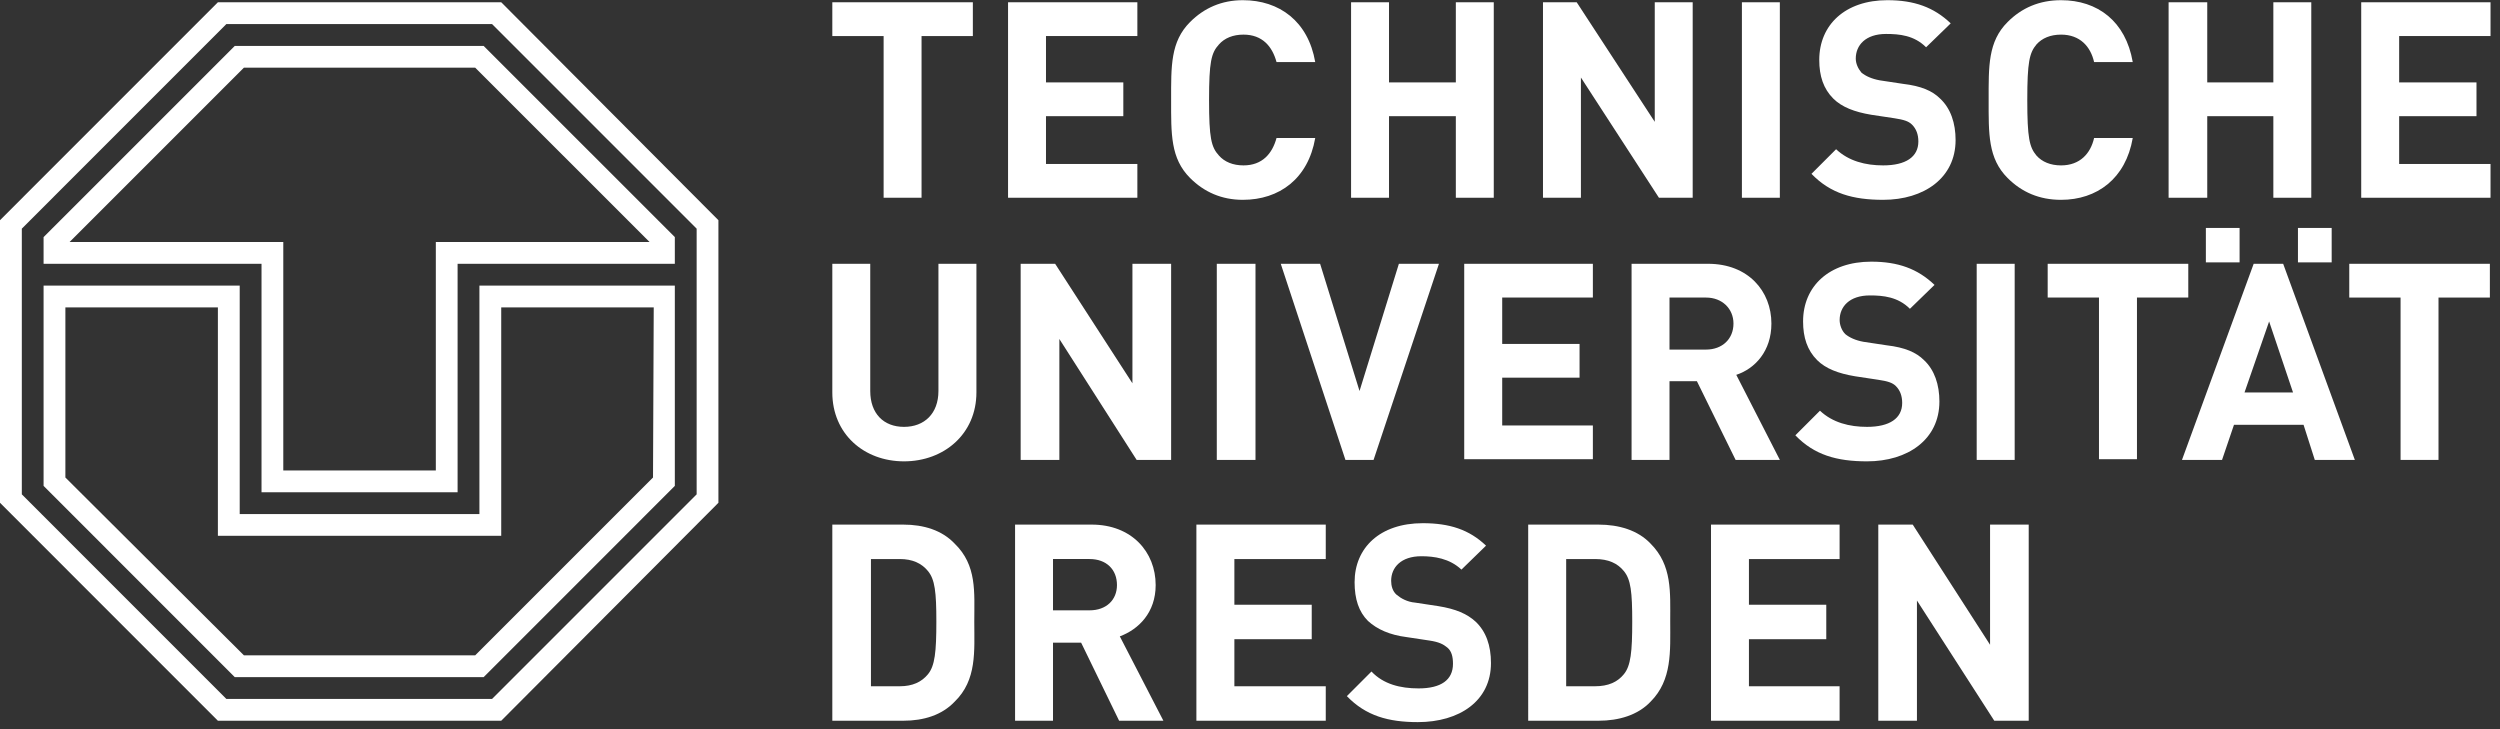 <?xml version="1.0" encoding="UTF-8" standalone="no"?>
<svg
   xmlns:dc="http://purl.org/dc/elements/1.1/"
   xmlns:cc="http://creativecommons.org/ns#"
   xmlns:rdf="http://www.w3.org/1999/02/22-rdf-syntax-ns#"
   xmlns:svg="http://www.w3.org/2000/svg"
   xmlns="http://www.w3.org/2000/svg"
   viewBox="0 0 256 74.667"
   height="74.667"
   width="256"
   xml:space="preserve"
   id="svg2"
   version="1.1"><rect x="0" y="0" width="256" height="74.667" fill="#333333" stroke="none"/><defs
     id="defs6" /><g
     transform="matrix(1.333,0,0,-1.333,0,74.667)"
     id="g10"><g
       transform="scale(0.1)"
       id="g12"><path
         id="path14"
         style="fill:#ffffff;fill-opacity:1;fill-rule:evenodd;stroke:none"
         d="m 1694.53,358.59 h 25.898 v 26.449 H 1694.53 Z" /><path
         id="path16"
         style="fill:#ffffff;fill-opacity:1;fill-rule:evenodd;stroke:none"
         d="m 1765.27,358.59 h 25.898 v 26.449 H 1765.27 Z" /><path
         id="path18"
         style="fill:#ffffff;fill-opacity:1;fill-rule:evenodd;stroke:none"
         d="m 1367.27,206.84 -33.48,65.351 c 14.57,4.84 26.99,18.36 26.99,39.411 0,24.847 -17.81,45.898 -48.59,45.898 h -58.83 V 206.84 h 29.14 v 60.461 h 21.05 l 29.73,-60.461 z m -35.63,104.762 c 0,-11.872 -8.63,-20 -21.05,-20 h -28.09 v 39.957 h 28.09 c 12.42,0 21.05,-8.629 21.05,-19.957 z" /><path
         id="path20"
         style="fill:#ffffff;fill-opacity:1;fill-rule:evenodd;stroke:none"
         d="m 1808.98,206.84 -55.07,150.66 h -22.66 l -55.08,-150.66 h 30.78 l 9.18,26.988 h 53.44 l 8.63,-26.988 z m -47.5,51.832 h -37.26 l 18.9,54.527 z" /><path
         id="path22"
         style="fill:#ffffff;fill-opacity:1;fill-rule:evenodd;stroke:none"
         d="M 750.078,258.672 V 357.5 h -29.18 v -97.73 c 0,-17.309 -10.777,-27.54 -26.449,-27.54 -15.66,0 -25.929,10.231 -25.929,27.54 v 97.73 h -29.141 v -98.828 c 0,-31.832 24.293,-52.934 55.07,-52.934 30.781,0 55.629,21.102 55.629,52.934 z" /><path
         id="path24"
         style="fill:#ffffff;fill-opacity:1;fill-rule:evenodd;stroke:none"
         d="M 899.648,206.84 V 357.5 H 869.922 V 265.699 L 810.551,357.5 H 784.059 V 206.84 h 29.73 v 92.89 l 59.371,-92.89 z" /><path
         id="path26"
         style="fill:#ffffff;fill-opacity:1;fill-rule:evenodd;stroke:none"
         d="m 934.73,206.84 h 29.73 V 357.5 H 934.73 Z" /><path
         id="path28"
         style="fill:#ffffff;fill-opacity:1;fill-rule:evenodd;stroke:none"
         d="m 1105.39,357.5 h -30.78 l -30.23,-97.73 -30.28,97.73 h -30.229 l 49.679,-150.66 h 21.61 z" /><path
         id="path30"
         style="fill:#ffffff;fill-opacity:1;fill-rule:evenodd;stroke:none"
         d="m 1223.63,207.379 v 25.902 h -69.65 v 36.758 h 59.42 v 25.902 h -59.42 v 35.618 h 69.65 V 357.5 H 1124.8 V 207.379 Z" /><path
         id="path32"
         style="fill:#ffffff;fill-opacity:1;fill-rule:evenodd;stroke:none"
         d="m 1489.84,251.68 c 0,12.929 -3.75,24.3 -11.87,31.84 -5.94,5.929 -14.57,9.718 -28.59,11.359 l -17.86,2.699 c -5.93,1.051 -10.78,3.242 -14.02,5.942 -2.7,2.691 -4.3,7.031 -4.3,10.781 0,10.269 7.54,18.898 23.21,18.898 10.27,0 21.6,-1.09 30.78,-10.269 l 18.9,18.359 c -12.97,12.422 -28.08,17.852 -48.59,17.852 -32.38,0 -52.38,-18.911 -52.38,-45.903 0,-12.418 3.24,-22.148 10.78,-29.718 6.48,-6.489 16.21,-10.282 29.18,-12.43 l 17.81,-2.692 c 7.03,-1.058 10.82,-2.148 13.52,-4.847 3.24,-3.242 4.84,-7.571 4.84,-12.961 0,-11.879 -9.73,-18.36 -26.99,-18.36 -13.52,0 -26.45,3.239 -36.17,12.418 l -18.91,-18.91 c 14.57,-15.117 31.84,-20 55.08,-20 31.29,0 55.58,16.762 55.58,45.942 z" /><path
         id="path34"
         style="fill:#ffffff;fill-opacity:1;fill-rule:evenodd;stroke:none"
         d="m 1518.48,206.84 h 29.18 V 357.5 H 1518.48 Z" /><path
         id="path36"
         style="fill:#ffffff;fill-opacity:1;fill-rule:evenodd;stroke:none"
         d="M 1681.02,331.559 V 357.5 h -108.01 v -25.941 h 39.41 v -124.18 h 29.18 v 124.18 z" /><path
         id="path38"
         style="fill:#ffffff;fill-opacity:1;fill-rule:evenodd;stroke:none"
         d="M 1912.7,331.559 V 357.5 h -108.01 v -25.941 h 39.41 V 206.84 h 29.14 v 124.719 z" /><path
         id="path40"
         style="fill:#ffffff;fill-opacity:1;fill-rule:evenodd;stroke:none"
         d="m 748.441,82.66 c 0,22.649 2.149,43.199 -15.121,59.918 -9.73,10.274 -23.75,14.57 -39.41,14.57 H 639.379 V 6.48 h 54.531 c 15.66,0 29.68,4.34 39.41,14.609 17.27,16.719 15.121,38.871 15.121,61.57 z m -29.14,0 c 0,-23.25 -1.102,-34.031 -6.492,-40.512 -4.879,-5.938 -11.868,-9.18 -21.598,-9.18 h -22.152 v 97.73 h 22.152 c 9.73,0 16.719,-3.238 21.598,-9.179 5.39,-6.481 6.492,-16.211 6.492,-38.86 z" /><path
         id="path42"
         style="fill:#ffffff;fill-opacity:1;fill-rule:evenodd;stroke:none"
         d="M 893.711,6.48 860.23,71.289 c 14.571,5.43 27.54,18.359 27.54,39.41 0,25.391 -18.36,46.449 -49.141,46.449 H 779.77 V 6.48 h 29.14 V 66.449 h 21.602 L 859.691,6.48 Z M 858.051,110.699 c 0,-11.32 -8.09,-19.41 -21.063,-19.41 H 808.91 v 39.41 h 28.078 c 12.973,0 21.063,-8.078 21.063,-20 z" /><path
         id="path44"
         style="fill:#ffffff;fill-opacity:1;fill-rule:evenodd;stroke:none"
         d="M 1018.44,6.48 V 32.969 h -70.202 v 36.172 h 59.422 v 26.449 h -59.422 v 35.109 h 70.202 v 26.449 H 919.059 V 6.48 Z" /><path
         id="path46"
         style="fill:#ffffff;fill-opacity:1;fill-rule:evenodd;stroke:none"
         d="m 1145.35,50.781 c 0,13.52 -3.79,24.297 -11.87,31.879 -6.49,5.93 -15.16,9.719 -28.64,11.871 l -17.81,2.699 c -5.94,0.5 -10.82,3.239 -14.06,5.929 -3.24,2.699 -4.3,7.039 -4.3,10.789 0,10.27 7.54,18.903 23.21,18.903 9.72,0 21.6,-1.602 30.78,-10.274 l 18.9,18.402 c -12.97,12.379 -28.08,17.258 -48.59,17.258 -32.93,0 -52.38,-18.898 -52.38,-45.347 0,-12.969 3.24,-22.692 10.27,-29.731 7.03,-6.441 16.72,-10.781 29.69,-12.422 l 17.81,-2.688 c 7.03,-1.102 10.27,-2.699 13.52,-5.391 3.24,-2.699 4.29,-7.039 4.29,-12.43 0,-12.422 -9.18,-18.902 -26.44,-18.902 -14.03,0 -27,3.242 -36.18,12.973 l -18.9,-18.91 c 14.57,-15.121 31.87,-19.961 54.53,-19.961 31.87,0 56.17,16.211 56.17,45.352 z" /><path
         id="path48"
         style="fill:#ffffff;fill-opacity:1;fill-rule:evenodd;stroke:none"
         d="m 1283.05,82.66 c 0,22.649 1.6,43.199 -15.12,59.918 -9.73,10.274 -24.3,14.57 -39.96,14.57 h -54.02 V 6.48 h 54.02 c 15.66,0 30.23,4.34 39.96,14.609 16.72,16.719 15.12,38.871 15.12,61.57 z m -29.18,0 c 0,-23.25 -1.1,-34.031 -6.49,-40.512 -4.84,-5.938 -11.87,-9.18 -22.11,-9.18 h -22.15 v 97.73 h 22.15 c 10.24,0 17.27,-3.238 22.11,-9.179 5.43,-6.481 6.49,-16.211 6.49,-38.86 z" /><path
         id="path50"
         style="fill:#ffffff;fill-opacity:1;fill-rule:evenodd;stroke:none"
         d="M 1413.16,6.48 V 32.969 h -69.64 v 36.172 h 59.41 v 26.449 h -59.41 v 35.109 h 69.64 v 26.449 h -98.78 V 6.48 Z" /><path
         id="path52"
         style="fill:#ffffff;fill-opacity:1;fill-rule:evenodd;stroke:none"
         d="M 1558.44,6.48 V 157.148 h -29.69 V 64.84 l -59.41,92.308 h -26.45 V 6.48 h 29.69 V 98.828 l 59.41,-92.348 z" /><path
         id="path54"
         style="fill:#ffffff;fill-opacity:1;fill-rule:evenodd;stroke:none"
         d="m 747.34,532.461 v 25.937 H 639.379 v -25.937 h 39.41 V 408.238 h 29.141 v 124.223 z" /><path
         id="path56"
         style="fill:#ffffff;fill-opacity:1;fill-rule:evenodd;stroke:none"
         d="M 873.711,408.238 V 434.18 H 803.52 v 36.718 h 59.41 v 25.942 h -59.41 v 35.621 h 70.191 v 25.937 h -99.332 v -150.16 z" /><path
         id="path58"
         style="fill:#ffffff;fill-opacity:1;fill-rule:evenodd;stroke:none"
         d="M 1010.35,454.141 H 980.621 C 977.379,442.27 969.84,433.09 955.23,433.09 c -8.082,0 -14.57,2.691 -18.859,7.57 -5.941,6.488 -7.582,13.481 -7.582,42.66 0,29.141 1.641,36.168 7.582,42.66 4.289,4.879 10.777,7.571 18.859,7.571 14.61,0 22.149,-9.172 25.391,-21.09 h 29.729 C 1004.92,543.789 982.809,560 954.73,560 c -16.21,0 -29.691,-5.941 -40.511,-16.762 -15.117,-15.117 -14.571,-33.976 -14.571,-59.918 0,-25.941 -0.546,-44.8 14.571,-59.922 10.82,-10.82 24.301,-16.757 40.511,-16.757 28.079,0 50.19,16.211 55.62,47.5 z" /><path
         id="path60"
         style="fill:#ffffff;fill-opacity:1;fill-rule:evenodd;stroke:none"
         d="m 1147.5,408.238 v 150.16 h -29.14 V 496.84 h -51.33 v 61.558 h -29.14 v -150.16 h 29.14 v 62.66 h 51.33 v -62.66 z" /><path
         id="path62"
         style="fill:#ffffff;fill-opacity:1;fill-rule:evenodd;stroke:none"
         d="m 1300.31,408.238 v 150.16 h -29.14 v -91.839 l -59.96,91.839 h -25.9 v -150.16 h 29.14 v 92.352 l 59.93,-92.352 z" /><path
         id="path64"
         style="fill:#ffffff;fill-opacity:1;fill-rule:evenodd;stroke:none"
         d="m 1338.12,408.238 h 29.141 v 150.16 H 1338.12 Z" /><path
         id="path66"
         style="fill:#ffffff;fill-opacity:1;fill-rule:evenodd;stroke:none"
         d="m 1502.27,452.539 c 0,12.973 -3.75,24.301 -11.88,31.871 -5.94,5.942 -14.57,9.692 -28.59,11.328 l -17.85,2.703 c -5.94,1.09 -10.79,3.239 -14.03,5.938 -2.69,3.242 -4.33,7.031 -4.33,10.781 0,10.27 7.57,18.899 23.24,18.899 10.23,0 21.6,-1.047 30.78,-10.231 l 18.91,18.363 c -12.97,12.418 -28.09,17.809 -48.64,17.809 -32.38,0 -52.34,-18.91 -52.34,-45.898 0,-12.422 3.24,-22.153 10.78,-29.692 6.48,-6.48 16.21,-10.269 29.14,-12.422 l 17.85,-2.687 c 7.03,-1.102 10.78,-2.192 13.48,-4.891 3.24,-3.238 4.88,-7.531 4.88,-12.961 0,-11.879 -9.72,-18.359 -27.03,-18.359 -13.48,0 -26.44,3.238 -36.17,12.422 l -18.91,-18.91 c 14.61,-15.122 31.88,-19.961 55.08,-19.961 31.33,0 55.63,16.757 55.63,45.898 z" /><path
         id="path68"
         style="fill:#ffffff;fill-opacity:1;fill-rule:evenodd;stroke:none"
         d="m 1638.36,454.141 h -29.69 c -2.69,-11.871 -10.82,-21.051 -25.39,-21.051 -8.08,0 -14.57,2.691 -18.9,7.57 -5.4,6.488 -7.04,13.481 -7.04,42.66 0,29.141 1.64,36.168 7.04,42.66 4.33,4.879 10.78,7.571 18.9,7.571 14.57,0 22.7,-9.172 25.39,-21.09 h 29.69 c -5.39,31.328 -26.99,47.539 -55.08,47.539 -16.76,0 -30.23,-5.941 -41.05,-16.762 -15.12,-15.117 -14.57,-33.976 -14.57,-59.918 0,-25.941 -0.55,-44.8 14.57,-59.922 10.82,-10.82 24.29,-16.757 41.05,-16.757 27.54,0 49.69,16.211 55.08,47.5 z" /><path
         id="path70"
         style="fill:#ffffff;fill-opacity:1;fill-rule:evenodd;stroke:none"
         d="m 1775.51,408.238 v 150.16 h -29.14 V 496.84 h -50.78 v 61.558 h -29.69 v -150.16 h 29.69 v 62.66 h 50.78 v -62.66 z" /><path
         id="path72"
         style="fill:#ffffff;fill-opacity:1;fill-rule:evenodd;stroke:none"
         d="m 1913.2,408.238 v 25.942 h -70.19 v 36.718 h 59.41 v 25.942 h -59.41 v 35.621 h 70.19 v 25.937 h -99.33 v -150.16 z" /><path
         id="path74"
         style="fill:#ffffff;fill-opacity:1;fill-rule:evenodd;stroke:none"
         d="M 33.48,340.738 H 184.141 V 165.23 h 184.14 V 340.738 H 518.398 V 186.879 L 371.52,39.961 H 180.352 L 33.48,186.879 Z M 502.191,324.02 H 385.039 v -175.5 h -217.66 v 175.5 H 50.23 V 193.32 L 187.379,56.719 h 177.66 L 501.641,193.32 Z m -3.242,50.242 -133.91,133.898 H 187.379 L 53.48,374.262 H 217.621 V 198.75 h 117.18 V 374.262 Z M 518.398,357.5 H 351.52 V 181.988 H 200.898 V 357.5 H 33.48 v 20.512 L 180.352,524.879 H 371.52 L 518.398,378.012 Z M 0,390.98 V 173.91 L 167.379,6.48 h 217.66 L 551.879,173.91 v 217.07 l -166.84,167.418 h -217.66 z m 16.762,-6.492 V 180.391 L 173.871,23.238 H 378.012 L 535.16,180.391 V 384.488 L 378.012,541.641 H 173.871 Z" /></g></g></svg>